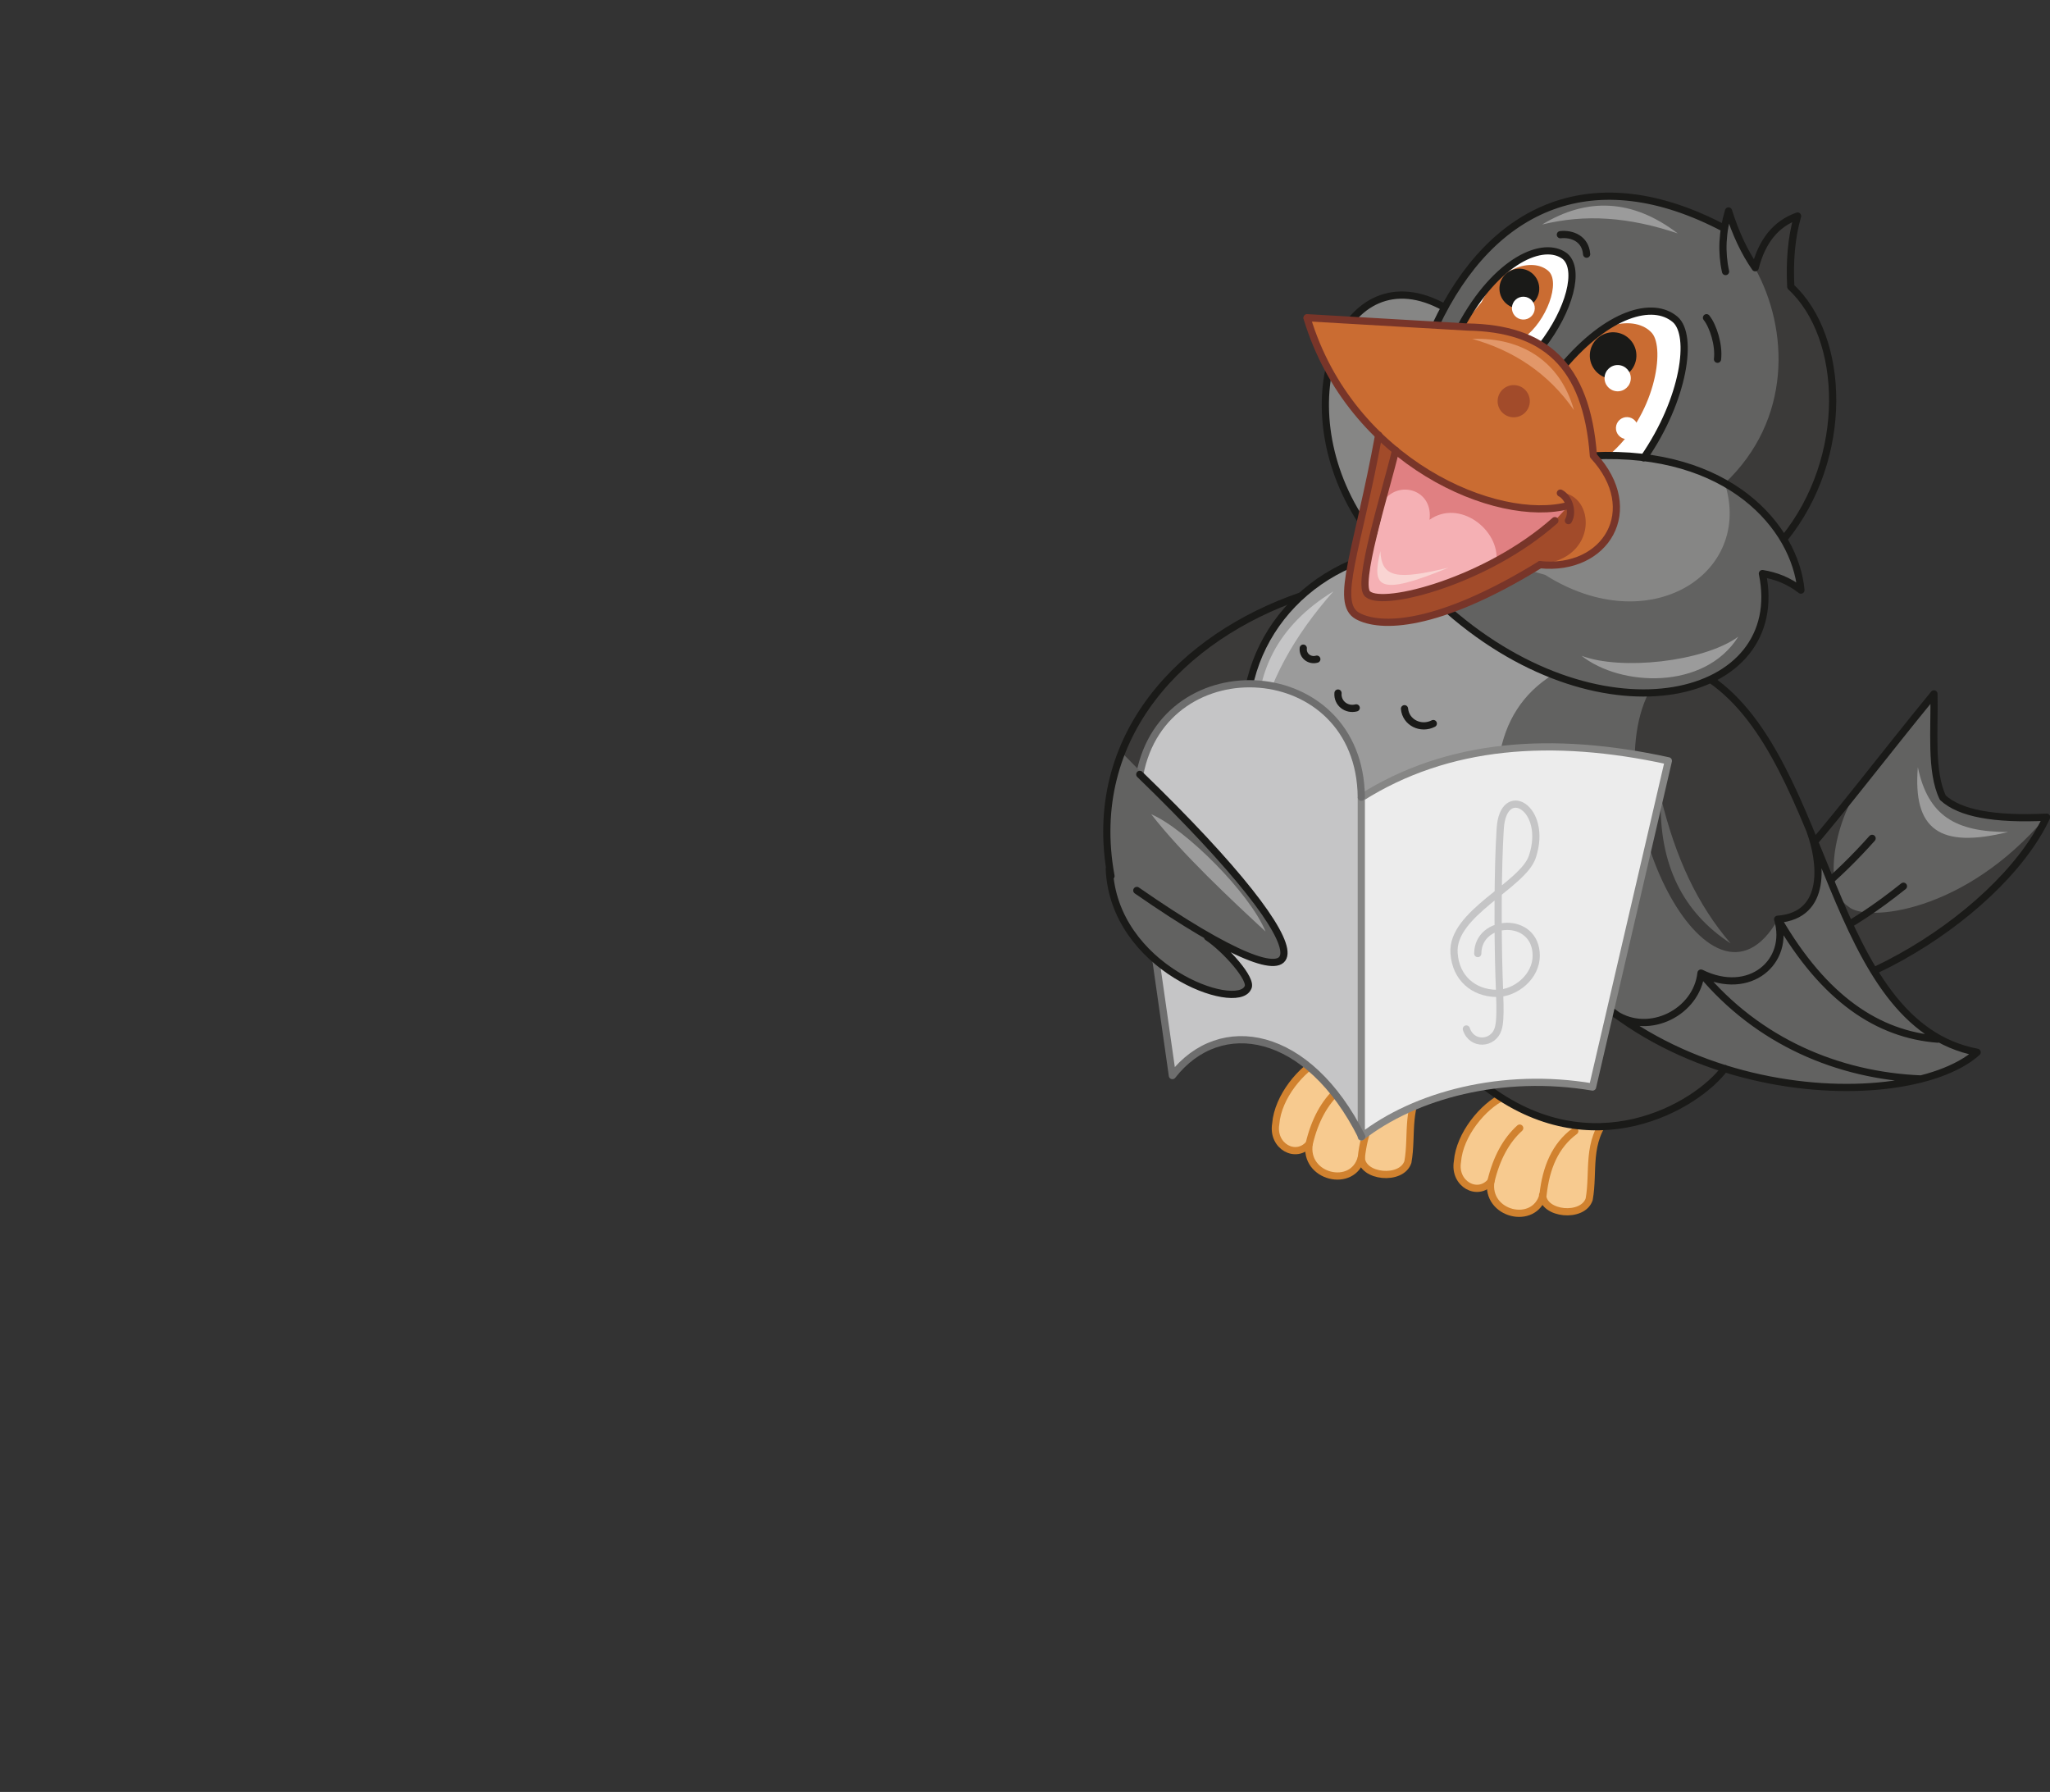 <?xml version="1.0" encoding="utf-8"?>
<!-- Generator: Adobe Illustrator 21.1.0, SVG Export Plug-In . SVG Version: 6.00 Build 0)  -->
<svg version="1.1" id="Layer_1" xmlns="http://www.w3.org/2000/svg" xmlns:xlink="http://www.w3.org/1999/xlink" x="0px" y="0px"
	 viewBox="0 0 484 423" style="enable-background:new 0 0 484 423;" xml:space="preserve">
<rect x="0" y="0" width="484" height="423" fill="#333333" stroke="none"/>
<style type="text/css">
	.st0{fill-rule:evenodd;clip-rule:evenodd;fill:#F7CA8F;}
	.st1{fill:none;stroke:#D1822F;stroke-width:1.701;stroke-linecap:round;stroke-linejoin:round;stroke-miterlimit:22.926;}
	.st2{fill-rule:evenodd;clip-rule:evenodd;fill:#3B3A39;}
	.st3{fill-rule:evenodd;clip-rule:evenodd;fill:#9B9B9B;}
	.st4{fill:none;stroke:#1A1A18;stroke-width:1.701;stroke-linecap:round;stroke-linejoin:round;stroke-miterlimit:22.926;}
	.st5{fill-rule:evenodd;clip-rule:evenodd;fill:#A35939;}
	.st6{fill-rule:evenodd;clip-rule:evenodd;fill:#626261;}
	.st7{fill:none;stroke:#822E2D;stroke-width:1.701;stroke-linecap:round;stroke-linejoin:round;stroke-miterlimit:22.926;}
	.st8{fill-rule:evenodd;clip-rule:evenodd;fill:#C5C5C6;}
	.st9{fill-rule:evenodd;clip-rule:evenodd;fill:#868685;}
	.st10{fill-rule:evenodd;clip-rule:evenodd;fill:#F5B0B4;}
	.st11{fill-rule:evenodd;clip-rule:evenodd;fill:#E08082;}
	.st12{fill-rule:evenodd;clip-rule:evenodd;fill:#FFFFFF;}
	.st13{fill-rule:evenodd;clip-rule:evenodd;fill:#CA6C32;}
	.st14{fill-rule:evenodd;clip-rule:evenodd;fill:#A24B2A;}
	.st15{fill:none;stroke:#783529;stroke-width:1.701;stroke-linecap:round;stroke-linejoin:round;stroke-miterlimit:22.926;}
	.st16{fill-rule:evenodd;clip-rule:evenodd;fill:#1A1A18;}
	.st17{fill-rule:evenodd;clip-rule:evenodd;fill:#E29769;}
	.st18{fill-rule:evenodd;clip-rule:evenodd;fill:#F9D4D2;}
	.st19{fill-rule:evenodd;clip-rule:evenodd;fill:#D8D9D9;}
	.st20{fill-rule:evenodd;clip-rule:evenodd;fill:#ECECEC;}
	.st21{fill:none;stroke:#868685;stroke-width:1.701;stroke-linecap:round;stroke-linejoin:round;stroke-miterlimit:22.926;}
	.st22{fill:none;stroke:#C5C5C6;stroke-width:1.701;stroke-linecap:round;stroke-linejoin:round;stroke-miterlimit:22.926;}
	.st23{fill:none;stroke:#6E6E6E;stroke-width:1.701;stroke-linecap:round;stroke-linejoin:round;stroke-miterlimit:22.926;}
</style>
<path class="st0" d="M354.9,258.9l14.8-5.5l10.2,9.9c-5.2,4.5-3.1,13.1-4.6,19.7c-2,4-9.5,5-11-1c-2.4,5.4-12.3,5.9-12.3-3.3
	c-3.1,3.7-8.8,0.6-7.9-4.7C344.6,267.8,350.1,261.1,354.9,258.9z"/>
<path class="st1" d="M358.8,266.3c-3.2,2.9-5.5,7.1-6.8,12.6c-3.1,3.7-8.8,0.6-7.9-4.7c0.5-6.4,6.1-13.1,10.8-15.3"/>
<path class="st1" d="M371.8,267c-4.6,3.4-6.8,8.6-7.5,15.1c-2,7.4-13.6,4.6-12.3-3.3"/>
<path class="st1" d="M364.2,282.1c0.2,4.6,9.5,5.5,11,1c1.2-6.6-0.8-13.5,4.6-19.7"/>
<path class="st0" d="M312.1,250.1l14.8-5.5l10.2,9.9c-5.2,4.5-3.1,13.1-4.6,19.7c-2,4-9.5,5-11-1c-2.4,5.4-12.3,5.9-12.3-3.3
	c-3.1,3.7-8.8,0.6-7.9-4.7C301.9,258.9,307.4,252.2,312.1,250.1z"/>
<path class="st1" d="M315.9,257.4c-3.2,2.9-5.5,7.1-6.8,12.6c-3.1,3.7-8.8,0.6-7.9-4.7c0.5-6.4,6.1-13.1,10.8-15.3"/>
<path class="st1" d="M328.9,258.2c-4.6,3.4-6.8,8.6-7.5,15.1c-2,7.4-13.6,4.6-12.3-3.3"/>
<path class="st1" d="M321.4,273.3c0.2,4.6,9.5,5.5,11,1c1.2-6.6-0.8-13.5,4.6-19.7"/>
<path class="st2" d="M262.2,206.8l27.2-15.8l17.6-50.3C279.4,150.2,256.1,173.6,262.2,206.8z"/>
<path class="st2" d="M350.6,256.4l29.2-16.6l27.4,12.4C399.4,267.9,363.6,270.1,350.6,256.4z"/>
<path class="st3" d="M299.2,190.6l39.7,32l40.5-66.4l-60.7-22.9C297.9,142.3,286.8,166.6,299.2,190.6z"/>
<path class="st4" d="M318.8,133.2c-20.9,9.1-31.9,33.4-19.5,57.4"/>
<path class="st5" d="M402.6,236.9l0.2-21c5,2.1,10.7,3.6,17,4.5C415.1,227.6,409.4,233.1,402.6,236.9z"/>
<path class="st6" d="M406.9,234.2l5.3-4.5l7.6-9.3l-13.7-3.3c11.6-2,27-24.7,50.5-53.4c0.2,8.3-0.9,18.3,2.1,24.5
	c4,3.7,12.1,5.2,24.5,4.6C471.4,217.6,428.1,242.6,406.9,234.2z"/>
<path class="st2" d="M406.9,234.2l5.3-4.5l7.6-9.3l-13.7-3.3c11.6-2,10.6-4.1,34-32.8c-6.8,8.4-10.2,25.5-3.7,29.7
	c4,3.7,27.4,1.7,46.7-21.2C471.4,217.6,428.1,242.6,406.9,234.2z"/>
<path class="st4" d="M416.4,225.1c9-0.1,20-5.5,33-15.9 M415.9,219.8c9.2-5.4,17.9-12.7,26.1-21.9 M406.1,217.2
	c11.6-2,27-24.7,50.5-53.4c0.2,8.3-0.9,18.3,2.1,24.5c4,3.7,12.1,5.2,24.5,4.6c-11.6,24.7-54.9,49.7-76.3,41.3"/>
<path class="st7" d="M402.8,215.9c5,2.1,10.7,3.6,17,4.5c-4.7,7.2-10.4,12.6-17.2,16.5"/>
<path class="st4" d="M338.4,170.8c-2.9,1.5-6.5-0.2-6.8-3.5 M320.2,167.1c-2.3,0.6-4.5-1.1-4.3-3.5 M310.9,155.6
	c-1.7,0.5-3.4-0.8-3.2-2.6 M302.6,176.8c-1.6,0.8-3.5-0.1-3.7-1.9 M311.8,188.1c-2.1,1.1-4.6-0.1-4.9-2.6 M308.1,202.6
	c-1.6,0.8-3.5-0.1-3.7-1.9"/>
<path class="st8" d="M296.9,172.9c2.7-12,8.4-22.5,17.9-33.3C301.6,147.7,296.1,158.9,296.9,172.9z"/>
<path class="st6" d="M357.4,208.6c-7-23-5.2-40.4,9.3-49.4l37.3,1.2c27.4,19.3,27.6,81.3,62.9,88
	C449.2,264.1,378.8,260.8,357.4,208.6z"/>
<path class="st2" d="M419.8,217c-16.2,28.3-43.2-28.1-30.6-53.4l8-0.9l6.7-2.2l7.8,7.2c7.3,9.5,15,27,16.7,31
	C431.8,211.3,428.1,215.4,419.8,217z"/>
<path class="st4" d="M381.4,239.4c8,5.2,19.2-0.5,20.2-9.7c11.5,5.7,21.1-2.7,18.1-12.7c12-0.9,10.2-13.9,7.7-20.7 M401.6,229.7
	c13.4,16.1,32.3,24.2,52,25 M419.8,217c10.9,18.8,23.6,27.2,37.7,28.3 M407.2,252.2c-6.5,8.8-31.3,23.7-56.6,4.2 M403.9,160.4
	c28.3,19.6,27.6,81.3,62.9,88c-17.6,15.8-88,12.4-109.5-39.8"/>
<path class="st6" d="M408.6,222.7c-7.8-9.1-13-20.1-16.5-34.6C391.6,204.2,397.4,215.4,408.6,222.7z"/>
<path class="st9" d="M341.1,72.6L321.4,123C303.6,101,316.1,57.8,341.1,72.6z"/>
<path class="st9" d="M324.2,124.3l51.9-16.7c32.2-1.5,47.7,16.9,49.1,31.7c-3-2.3-6-3.4-9.1-3.9
	C423.4,170.1,362.6,178.8,324.2,124.3z"/>
<path class="st6" d="M324.2,124.3l40.6,11.4c24.6,15.6,49.3-0.3,42.4-21.7c6.2,5.5,16.6,10.5,18,25.3c-3-2.3-6-3.4-9.1-3.9
	C423.4,170.1,362.6,178.8,324.2,124.3z"/>
<path class="st10" d="M329.4,106.3l36,10.1l1.6,6.6c-22.7,16.6-42.8,20.6-47.1,15.6C325.1,131.6,327.1,116.3,329.4,106.3z"/>
<path class="st11" d="M327.1,117.7l2.7-11.3l35.7,10l5,2.9c-2.4,3.7-9.2,8.4-17.2,13.2c0.8-7.4-8.7-14.8-15.8-9.8
	C338.4,115.9,330.9,113.4,327.1,117.7z"/>
<path class="st6" d="M338.9,76.8l37.2,30.6c18.9-0.7,33.5,5.2,43.6,17.6c14.8-18.9,18.7-38,3.1-57.4l1.6-16.7
	c-5.6,2.4-8.9,6.4-10,12.2l-6.4-13.3l-0.9,4.1C376.6,37.6,352.4,48.4,338.9,76.8z"/>
<path class="st2" d="M407.2,114.1l8.8,6.7l5.1,6.4c15.9-18.2,14.1-47.7,1.6-59.5l1.6-16.7c-5.6,2.4-8.9,6.4-10,12.2
	C422.4,77.7,423.1,99.1,407.2,114.1z"/>
<path class="st12" d="M388.1,108.1l-12-0.4c-0.5-7.6-2.5-14.7-7-21.3c10.5-12.4,21.1-15.5,26.4-11C399.9,79,397.8,94.1,388.1,108.1z
	"/>
<path class="st13" d="M379.8,107.5l-3.6-0.1l-1.2-8.2l-5.8-12.9c6.9-10.9,17.1-11.9,20.8-7.7C393.2,82.2,390.8,98.2,379.8,107.5z"/>
<path class="st12" d="M364.1,81.8c-5.8-3.1-12.3-4.3-19.2-4.7c8.4-15.7,19.6-20.5,24.6-16.6C373.2,63.7,370.6,73.3,364.1,81.8z"/>
<path class="st13" d="M359.8,79.7l-14.8-2.6l4.8-5.8c3.9-8.1,11.9-10.6,15.7-7.4C368.6,66.5,365.1,75.9,359.8,79.7z"/>
<path class="st4" d="M407.4,64.1c-1-4.5-0.8-9.3,0.7-14.3c1.7,5.4,3.8,9.8,6.3,13.4c1.6-6.3,4.9-10.4,10-12.2
	c-1.5,5.2-1.9,10.8-1.6,16.7c12.9,11.9,14,40.3-1.6,59.5 M407.1,53.9c-30.7-16.2-54.8-5.5-68.2,23 M321.4,123
	c-18.5-28.2-4.4-63.9,19.7-50.4 M344.9,77.1c8.4-15.7,19.6-20.5,24.6-16.6c3.6,3.1,1.1,12.7-5.5,21.2 M368.4,55.4
	c2.7-0.3,5.9,0.9,6.2,4.6 M369.1,86.4c10.5-12.4,21.1-15.5,26.4-11c4.3,3.7,2.2,18.8-7.4,32.7 M402.9,75c1.6,2,3,6.5,2.6,9.8
	 M376.1,107.6c32.2-1.5,47.7,16.9,49.1,31.7c-3-2.3-6-3.4-9.1-3.9c6.2,29.8-37.2,40.9-74.1,8.7"/>
<path class="st13" d="M376.1,107.6c-1.4-19.4-10.8-30.8-32-30.5L308.6,75c5.1,22.6,33.5,49.3,61.8,44.2l-6.9,14
	C380.9,135.7,387.2,117.7,376.1,107.6z"/>
<path class="st14" d="M320.1,145.1c7.9,6.6,29.3-3.4,43.5-11.9c14-1.2,13-16.6,4.8-16.9l2.1,2.9l-3.4,3.7
	c-24.6,18-39.1,19.5-44.1,17.4c-3-1.8,3.6-18.2,6.5-34l-4-3.4C323.6,120,313.6,141.7,320.1,145.1z"/>
<path class="st15" d="M368.4,116.4c2,1,3.1,4.4,1.9,6.5"/>
<ellipse transform="matrix(4.826534e-02 -0.999 0.999 4.826534e-02 278.556 460.299)" class="st16" cx="380.8" cy="84" rx="5.5" ry="5.5"/>
<ellipse transform="matrix(4.818201e-02 -0.999 0.999 4.818201e-02 273.3 423.176)" class="st16" cx="358.7" cy="68.2" rx="4.7" ry="4.7"/>
<ellipse transform="matrix(4.791721e-02 -0.999 0.999 4.791721e-02 274.418 466.511)" class="st12" cx="381.9" cy="89.3" rx="3.1" ry="3.1"/>
<ellipse transform="matrix(4.850520e-02 -0.999 0.999 4.850520e-02 269.49 428.445)" class="st12" cx="359.6" cy="72.8" rx="2.7" ry="2.7"/>
<ellipse transform="matrix(4.810444e-02 -0.999 0.999 4.810444e-02 264.639 479.913)" class="st12" cx="384.1" cy="101.1" rx="2.6" ry="2.6"/>
<path class="st15" d="M308.6,75.1c10.3,34.1,44.9,48.8,61.8,44.2"/>
<path class="st15" d="M363.6,133.3c15.5,1.6,24.4-12.9,12.6-25.7c-1.6-21.7-11.7-30.1-29.7-30.4L308.6,75"/>
<ellipse transform="matrix(4.829727e-02 -0.999 0.999 4.829727e-02 245.419 447.17)" class="st14" cx="357.4" cy="94.8" rx="3.8" ry="3.8"/>
<path class="st17" d="M347.6,80c9.6,2.7,17.9,8,24,16.8C368.4,85.4,359.4,79.6,347.6,80z"/>
<path class="st18" d="M325.9,130.1c0.3,6.4,4,6.8,16.1,3.9C325.1,141,323.9,138.5,325.9,130.1z"/>
<path class="st3" d="M373.4,154.8c9.2,3.5,28.7,1.5,37-4.5C402.4,163,382.6,162.1,373.4,154.8z"/>
<path class="st15" d="M367.1,122.9c-16,14.2-40.3,20.5-44.1,17.4c-3-1.8,4.1-24,6.5-34"/>
<path class="st19" d="M321.4,268.4v-80.1c1.8-33-47-35.7-52.3-5.4l3.7,43.7l3.9,27.3C288.1,239.4,308.9,243.2,321.4,268.4z"/>
<path class="st8" d="M321.4,268.4v-80.1c1.8-33-47-35.7-52.3-5.4l3.7,43.7l3.9,27.3C288.1,239.4,308.9,243.2,321.4,268.4z"/>
<path class="st15" d="M363.6,133.3c-24.4,15-37.8,15-43.1,12.1c-5.6-3.1,0.1-15.7,5-42.7"/>
<path class="st20" d="M321.4,188.3v80.1c12.7-9.9,33.3-15.4,54.6-11.8l17.9-77C366.4,173.6,341.8,175.4,321.4,188.3z"/>
<path class="st21" d="M321.4,188.3v80.1c12.7-9.9,33.3-15.4,54.6-11.8l17.9-77C366.4,173.6,341.8,175.4,321.4,188.3z"/>
<path class="st22" d="M348.9,225.1c0-8.3,13.8-9,13.8,0.5c0,4.9-4.8,8.9-9.4,8.9c-5.4-0.1-9.6-3.6-10-9.5
	c-0.7-9.4,16.3-16,18.5-22.8c3.8-11.5-6.9-17.6-7.6-6.6c-0.6,9.3-0.6,24.4-0.3,34.3c0.1,4.4,0.6,10.6-0.2,13c-1.1,3.6-6.2,4-7.5,0"
	/>
<path class="st23" d="M269.1,182.8c5.8-30.6,52-28,52.3,5.4"/>
<path class="st6" d="M264.8,177.6c53.1,53.4,41.2,55.9,20.3,43.6c4.1,2.7,10.8,10.1,9.5,12C291.4,240.1,248.4,225.3,264.8,177.6z"/>
<path class="st23" d="M272.9,226.6l3.9,27.3c11.3-14.5,32.1-10.8,44.7,14.4"/>
<path class="st4" d="M285.1,221.2c4.1,2.7,10.8,10.1,9.5,12c-2.7,5.7-31.7-4.6-32.7-28.1 M307.1,140.7
	c-27.7,9.5-50.9,32.9-44.8,66.1 M269.1,182.8c46.3,44.8,44.7,58.9-0.7,27.4"/>
<path class="st3" d="M474.1,196.4c-12.4,0-18.9-3.8-21.3-15.3C451.6,195.8,457.9,200.4,474.1,196.4z M364.1,53
	c10.2-2.5,20.4-1.8,32,2.1C385.4,46.9,374.6,46.6,364.1,53z M271.8,192.2c7.2,9.3,19.2,20.5,27,27.7
	C295.1,210.9,280.1,195.8,271.8,192.2z"/>
</svg>
